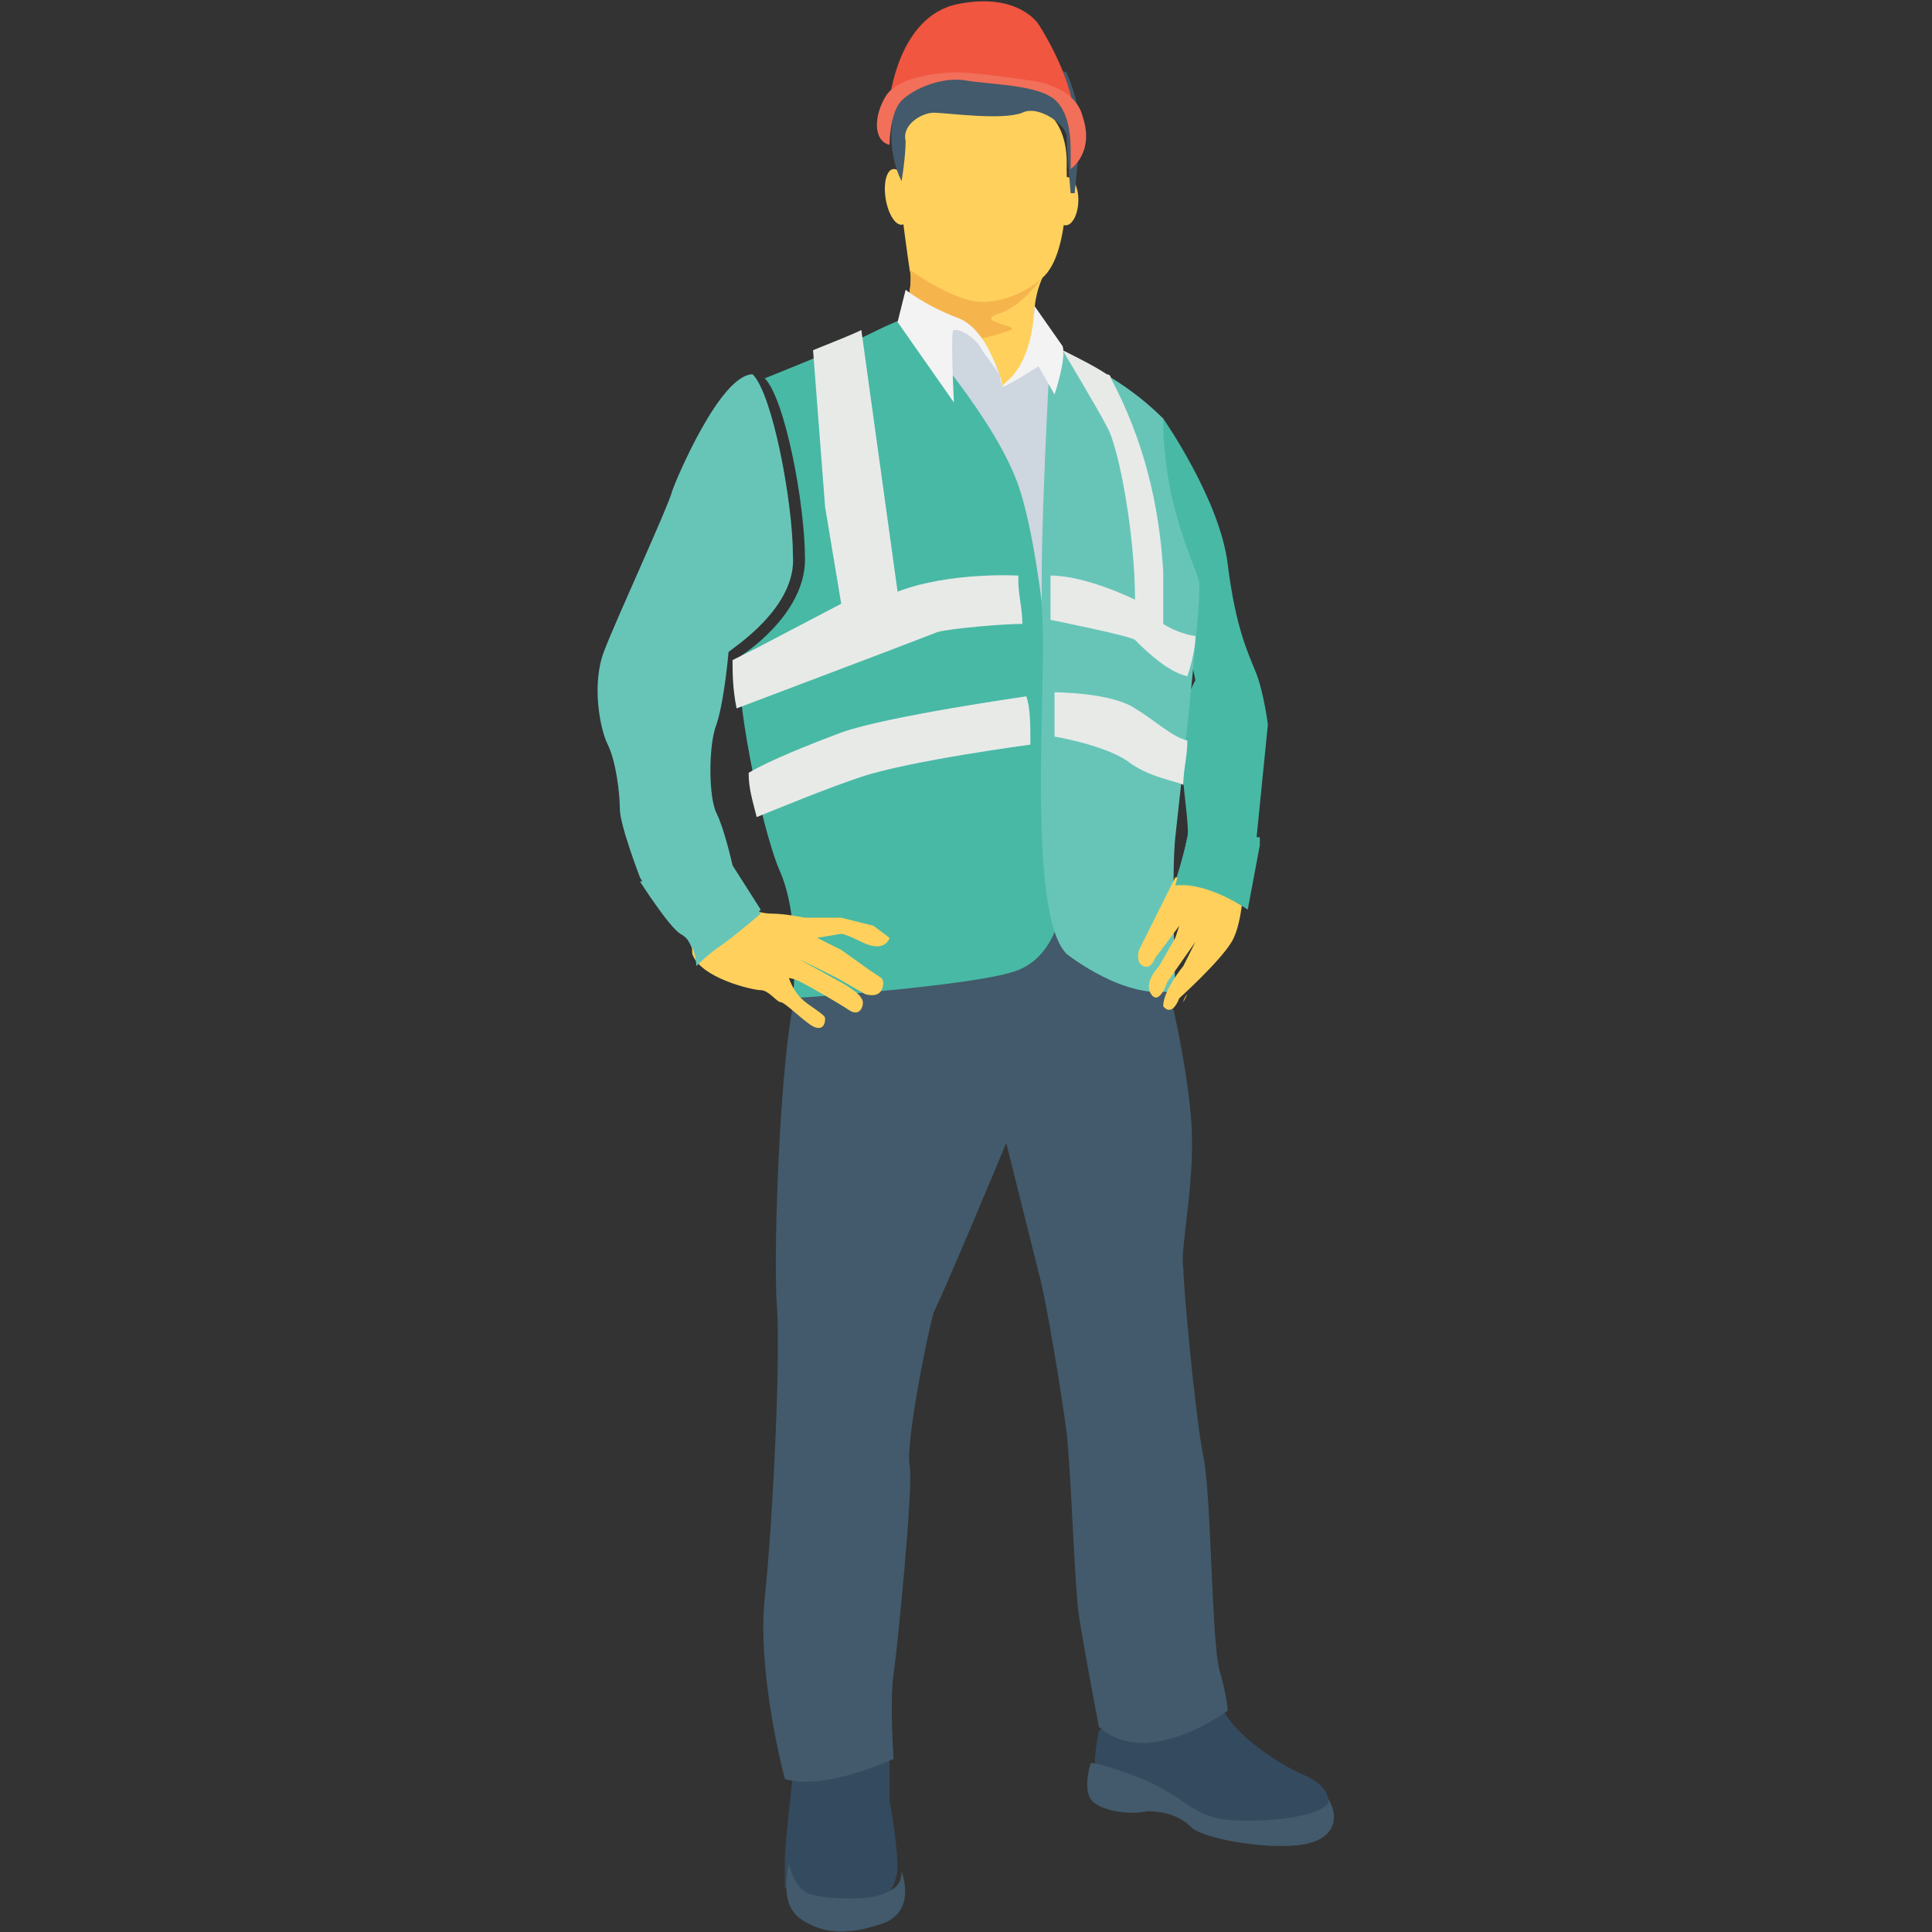 <?xml version="1.0" encoding="utf-8"?>
<!-- Generator: Adobe Illustrator 18.0.0, SVG Export Plug-In . SVG Version: 6.00 Build 0)  -->
<!DOCTYPE svg PUBLIC "-//W3C//DTD SVG 1.1//EN" "http://www.w3.org/Graphics/SVG/1.1/DTD/svg11.dtd">
<svg version="1.1" id="Layer_1" xmlns="http://www.w3.org/2000/svg" xmlns:xlink="http://www.w3.org/1999/xlink" x="0px" y="0px"
	 viewBox="0 0 48 48" enable-background="new 0 0 48 48" xml:space="preserve">
<rect x="0" y="0" width="48" height="48" fill="#333333" stroke="none"/>
<g>
	<g>
		<g>
			<g>
				<path fill="#344A5E" d="M21.9,47.4c0,0,0.4-0.6,0.4-1c0-0.4-0.1-1.1-0.2-1.7c0-0.6,0-1.2,0-1.2c0,0-2.4,0.6-2.4,0.6
					s-0.2,1.7-0.2,2.1c0,0.4,0,0.7,0,0.7S21,47.9,21.9,47.4z"/>
			</g>
		</g>
	</g>
	<g>
		<g>
			<g>
				<path fill="#425A6B" d="M27.1,43.8c0,0-0.2,0.6,0,0.9c0.2,0.3,1,0.4,1.4,0.3c0.4,0,0.8,0.1,1.1,0.4c0.3,0.3,2.1,0.6,2.9,0.4
					c0.8-0.2,0.7-0.8,0.5-1.1c-0.2-0.3-0.2-0.3-0.2-0.3L27.1,43.8z"/>
			</g>
		</g>
	</g>
	<g>
		<g>
			<g>
				<path fill="#344A5E" d="M27.3,43c0,0-0.1,0.5-0.1,0.8c0,0,1.1,0.3,1.6,0.6c0.6,0.3,0.9,0.7,1.6,0.8c0.7,0.1,2.3,0,2.6-0.4
					c0,0,0.1-0.4-0.6-0.7c-0.7-0.3-1.7-1-2-1.6c-0.3-0.6-0.7-0.6-0.7-0.6L27.3,43z"/>
			</g>
		</g>
	</g>
	<g>
		<g>
			<g>
				<path fill="#425A6B" d="M29,24.4c0,0,0.5,2,0.6,3.5c0.1,1.5-0.3,3.2-0.2,3.6c0,0.5,0.3,3.7,0.5,4.7c0.2,1,0.2,4.6,0.4,5.3
					c0.2,0.7,0.2,1,0.2,1s-2,1.5-3.2,0.4c0,0-0.4-2.1-0.5-2.8c-0.1-0.7-0.2-3.7-0.3-4.5c-0.1-0.8-0.5-3.3-0.7-4
					c-0.2-0.8-0.8-3.2-0.8-3.2s-1.5,3.6-1.8,4.2c-0.2,0.7-0.7,3.3-0.6,3.8c0.1,0.5-0.3,4.5-0.4,5.2c-0.1,0.7,0,2.1,0,2.1
					s-1.7,0.8-2.7,0.5c0,0-0.7-2.6-0.5-4.5c0.2-1.9,0.4-6,0.3-7.3c-0.1-1.3,0.1-7.2,0.6-8.1C20.5,23.5,27.2,21,29,24.4z"/>
			</g>
		</g>
	</g>
	<g>
		<g>
			<g>
				<g>
					<path fill="#48B9A5" d="M28.9,10.4c0,0,1.4,2,1.6,3.6s0.5,2.2,0.7,2.7c0.2,0.5,0.3,1.3,0.3,1.3L31.2,21L31,22.5
						c0,0-1-0.7-1.8-0.6c0,0,0.2-0.6,0.3-1.1c0.1-0.5-0.5-2.7,0.2-3.9C29.6,16.3,28.1,11.3,28.9,10.4z"/>
				</g>
			</g>
		</g>
		<g>
			<g>
				<g>
					<g>
						<path fill="#FFD15C" d="M26.5,4.2c0,0,0.1,2.1-0.6,2.7c0,0-0.2,0.4-0.2,0.9c0.1,0.5,0.1,1.8,0.1,1.8l-1.6,0.9l-1.7-2.8
							c0,0,0.2-0.7,0.1-1c0,0-0.3-2-0.3-2.7c0-0.8-0.1-1.5,1-1.6C24.4,2.3,26.6,2,26.5,4.2z"/>
					</g>
				</g>
			</g>
			<g>
				<g>
					<g>
						<path fill="#F5B54C" d="M25.9,6.9C25.9,6.9,25.9,6.9,25.9,6.9c-0.1,0.1-0.5,0.7-1.1,0.9c-0.6,0.2,0.6,0.3,0.3,0.4
							c-0.2,0.1-1.3,0.4-2.1,0.4l-0.5-0.9c0,0,0.2-0.7,0.1-1c0,0,1.1,0.8,1.8,0.8C25.2,7.5,25.8,7,25.9,6.9z"/>
					</g>
				</g>
			</g>
			<g>
				<g>
					<g>
						<path fill="#CED6E0" d="M24.9,9.6c-0.1-0.9-1-1.5-1-1.5h-0.3l-0.3,0.8l-1.1,2.3l2.5,7.4l1.6,0.2v-2L26,11.2l0.1-2.5"/>
					</g>
				</g>
			</g>
			<g>
				<g>
					<g>
						<path fill="#48B9A5" d="M26.4,22.4c0,0-0.1,1.3-1.1,1.7c-1,0.4-5.6,0.7-5.6,0.7s0.2-1.9-0.3-3.1c-0.5-1.1-1.2-4.7-1-5.4
							c0,0,1.6-1,1.6-2.4s-0.5-4-1-4.5c0,0,2-0.8,2.6-1.1c0.6-0.3,0.9-0.4,0.9-0.4s2,2.2,2.7,3.9c0.7,1.6,1,6.4,1,6.4L26.4,22.4z"/>
					</g>
				</g>
			</g>
			<g>
				<g>
					<g>
						<path fill="#67C5B8" d="M26.1,8.6c0,0-0.3,5.2-0.2,6.8c0.1,1.5-0.4,7.3,0.6,8.3c0,0,1.5,1.2,2.7,0.9c0,0-0.1-2.9,0-3.8
							c0.1-0.9,0.6-5.4,0.6-6.2c0,0,0,0,0-0.1c-0.1-0.5-0.9-1.9-0.9-4.1C28.1,9.6,27.2,9.1,26.1,8.6z"/>
					</g>
				</g>
			</g>
			<g>
				<g>
					<g>
						<path fill="#E8EAE8" d="M29.5,18.4c0,0.4-0.1,0.7-0.1,1.1c-0.2-0.1-0.9-0.2-1.4-0.6c-0.6-0.4-1.8-0.6-1.8-0.6v-1.1
							c0,0,1.4,0,2,0.4C28.7,17.9,29.1,18.3,29.5,18.4z"/>
					</g>
				</g>
			</g>
			<g>
				<g>
					<g>
						
							<ellipse transform="matrix(0.999 3.531988e-002 -3.531988e-002 0.999 0.194 -0.932)" fill="#FFD15C" cx="26.5" cy="5" rx="0.3" ry="0.6"/>
					</g>
				</g>
			</g>
			<g>
				<g>
					<g>
						
							<ellipse transform="matrix(0.987 -0.162 0.162 0.987 -0.503 3.668)" fill="#FFD15C" cx="22.3" cy="4.9" rx="0.3" ry="0.7"/>
					</g>
				</g>
			</g>
			<g>
				<g>
					<g>
						<path fill="#425A6B" d="M22.4,4.5c0,0,0.1-0.6,0.1-1c-0.1-0.4,0.4-0.7,0.7-0.7c0.3,0,1.7,0.2,2.2,0c0.4-0.2,1.1,0.3,1.1,0.6
							c0,0.3,0.1,1.4,0.1,1.4h0.1l0.1-1c0.1-0.6,0-1.3-0.3-2l-2.1-0.8c0,0-2.1,0.9-2.2,1.8C22,3.8,22.4,4.5,22.4,4.5z"/>
					</g>
				</g>
			</g>
			<g>
				<g>
					<g>
						<g>
							<path fill="#F05640" d="M22.1,2.5c0,0,0.2-2.1,1.7-2.4c1.5-0.3,2,0.5,2,0.5s0.8,1.2,0.9,2.3c0,0-0.4-0.6-1.4-0.8
								C24.5,1.9,23.1,1.6,22.1,2.5z"/>
						</g>
					</g>
				</g>
				<g>
					<g>
						<g>
							<path fill="#F26F5A" d="M22.1,3.6c0,0,0-0.8,0.3-1.1c0.3-0.3,1-0.6,1.6-0.5c0.6,0.1,1.6,0.1,2.1,0.4c0.5,0.3,0.5,1.1,0.5,1.4
								l0,0.4c0,0,0.6-0.4,0.3-1.3C26.7,2.1,25.6,2,25.6,2s-1.3-0.2-1.8-0.2c-0.5,0-1.5,0.1-1.8,0.6S21.7,3.5,22.1,3.6z"/>
						</g>
					</g>
				</g>
			</g>
			<g>
				<g>
					<g>
						<path fill="#F3F3F3" d="M25.7,7.6c0,0,0,1.2-0.6,1.8c0,0,0,0,0,0c-0.7,0.6,0.7-0.3,0.7-0.3l0.4,0.7c0,0,0.3-0.9,0.2-1.2
							L25.7,7.6z"/>
					</g>
				</g>
			</g>
			<g>
				<g>
					<g>
						<path fill="#F3F3F3" d="M24.9,9.6c0,0-0.3-1.4-1.1-1.7c-0.8-0.3-1.3-0.7-1.3-0.7L22.3,8l1.4,2c0,0-0.1-1.9,0-1.8
							c0,0,0,0,0.1,0c0.3,0.1,0.5,0.3,0.6,0.5C24.6,9,24.9,9.3,24.9,9.6z"/>
					</g>
				</g>
			</g>
			<g>
				<g>
					<g>
						<path fill="#E8EAE8" d="M20.5,12.6l0.4,2.4l-2.1,1.1l-0.6,0.3c0,0.3,0,0.7,0.1,1.2l0,0c0,0,4.5-1.7,5-1.9
							c0.4-0.1,1.7-0.2,2.1-0.2c0-0.4-0.1-0.7-0.1-1.1l0-0.1c0,0-1.7-0.1-3,0.4l-0.9-6.5c-0.2,0.1-0.7,0.3-1.2,0.5L20.5,12.6z"/>
					</g>
				</g>
				<g>
					<g>
						<g>
							<path fill="#E8EAE8" d="M25.6,18.5c0,0-3,0.4-4.2,0.8c-0.9,0.3-2.1,0.8-2.6,1c-0.1-0.4-0.2-0.7-0.2-1.1
								c0.5-0.3,1.5-0.7,2.3-1c1.1-0.4,4.6-0.9,4.6-0.9C25.6,17.6,25.6,18,25.6,18.5z"/>
						</g>
					</g>
				</g>
			</g>
			<g>
				<g>
					<g>
						<path fill="#67C5B8" d="M17.8,18c-0.2,0.5-0.2,1.8,0,2.2c0.2,0.4,0.4,1.3,0.4,1.3l0.7,1.1c0,0-0.7,0.6-1,0.8
							c-0.3,0.2-0.6,0.5-0.6,0.5s-0.1-0.5-0.4-0.8c-0.4-0.2-1-1.3-1-1.3s-0.5-1.3-0.5-1.7c0-0.4-0.1-1.2-0.3-1.6
							c-0.2-0.4-0.4-1.5-0.1-2.3c0.3-0.8,1.6-3.6,1.7-4c0.1-0.3,1.2-2.9,2-2.9c0.5,0.5,1,3.2,1,4.5c0.1,1.3-1.5,2.3-1.6,2.4
							c0,0,0,0,0,0S18,17.4,17.8,18z"/>
					</g>
				</g>
			</g>
			<g>
				<g>
					<g>
						<path fill="#E8EAE8" d="M29.7,15.8c-0.1,0-0.5-0.1-0.8-0.3l0-1.3c-0.1-1.7-0.5-3.3-1.3-4.8c0,0,0-0.1-0.1-0.1
							c-0.3-0.2-0.7-0.4-1.1-0.6c0,0,0.9,1.5,1.1,1.9c0.3,0.5,0.7,2.7,0.7,4.3c0,0-1.2-0.6-2.1-0.6v1.1c0,0,2,0.4,2.1,0.5
							c0.2,0.2,0.8,0.8,1.3,0.9C29.6,16.5,29.7,16.1,29.7,15.8z"/>
					</g>
				</g>
			</g>
		</g>
		<g>
			<g>
				<g>
					<g>
						<path fill="#FFD15C" d="M29.2,21.8c0,0-0.3,0.6-0.4,0.8c-0.1,0.2-0.5,1-0.5,1s-0.1,0.3,0.1,0.4c0.2,0.1,0.3-0.2,0.3-0.2
							l0.6-0.8l-0.1,0.3L28.8,24c0,0-0.4,0.4-0.2,0.7c0.2,0.3,0.4-0.3,0.4-0.3l0.7-1l-0.3,0.6c0,0-0.5,0.6-0.5,1
							c0,0,0.2,0.3,0.4-0.2c0,0,1-0.9,1.3-1.4c0.3-0.5,0.3-1.6,0.3-1.6L29.2,21.8z"/>
					</g>
				</g>
			</g>
			<g>
				<g>
					<g>
						<path fill="#F5B54C" d="M29.4,24.9c0,0,0-0.1,0.1-0.2c0-0.1,0.1-0.1,0.1-0.2c0-0.1,0.1-0.1,0.1-0.2c0-0.1,0.1-0.1,0.1-0.2
							c0-0.1,0.1-0.1,0.1-0.2c0.1-0.1,0.1-0.2,0.1-0.2s0,0.1-0.1,0.2c0,0.1-0.1,0.1-0.1,0.2c0,0.1-0.1,0.1-0.1,0.2
							c0,0.1-0.1,0.1-0.1,0.2c0,0.1-0.1,0.1-0.1,0.2C29.4,24.9,29.4,24.9,29.4,24.9z"/>
					</g>
				</g>
			</g>
		</g>
		<g>
			<g>
				<g>
					<path fill="#48B9A5" d="M29.5,20.8C29.5,20.8,29.5,20.8,29.5,20.8c-0.1,0.5-0.3,1.2-0.3,1.2c0.8-0.1,1.8,0.6,1.8,0.6l0.3-1.6
						l0-0.2H29.5z"/>
				</g>
			</g>
		</g>
		<g>
			<g>
				<g>
					<path fill="#FFD15C" d="M18.7,22.6c0,0,0.2,0.1,0.5,0.1s0.8,0.1,0.8,0.1h0.9l0.8,0.2l0.4,0.3c0,0-0.1,0.4-0.7,0.1
						c0,0-0.4-0.2-0.5-0.2l-0.6,0.1l0.6,0.3l0.7,0.5l0.3,0.2c0,0,0.1,0.1,0,0.3c-0.1,0.2-0.4,0.1-0.4,0.1l-0.7-0.4
						c0,0-0.8-0.4-1-0.5l0.9,0.5c0,0,0.6,0.3,0.7,0.5c0.1,0.1,0,0.5-0.3,0.3c-0.3-0.2-1-0.6-1.2-0.7c-0.2-0.1-0.3-0.1-0.3-0.1
						s0.1,0.3,0.3,0.5c0.2,0.2,0.6,0.4,0.6,0.5c0,0.2-0.1,0.3-0.3,0.2c-0.2-0.1-0.7-0.6-0.8-0.6c-0.1,0-0.3-0.3-0.5-0.3
						s-1.5-0.3-1.7-0.9C17.1,22.8,18.7,22.6,18.7,22.6z"/>
				</g>
			</g>
		</g>
		<g>
			<g>
				<g>
					<path fill="#67C5B8" d="M15.9,21.8c0,0.1,0,0.1,0,0.1s0.7,1.1,1,1.3c0.4,0.2,0.4,0.8,0.4,0.8s0.3-0.3,0.6-0.5
						c0.3-0.2,1-0.8,1-0.8l-0.5-0.8H15.9z"/>
				</g>
			</g>
		</g>
	</g>
	<g>
		<g>
			<g>
				<path fill="#425A6B" d="M19.6,46.3c0,0,0.1,0.5,0.4,0.7c0.3,0.2,1.5,0.2,1.8,0.1c0.3-0.1,0.6-0.2,0.6-0.6c0,0,0.4,1-0.5,1.3
					c-0.9,0.3-1.4,0.2-1.8,0C19.7,47.6,19.4,47.3,19.6,46.3z"/>
			</g>
		</g>
	</g>
</g>
</svg>
